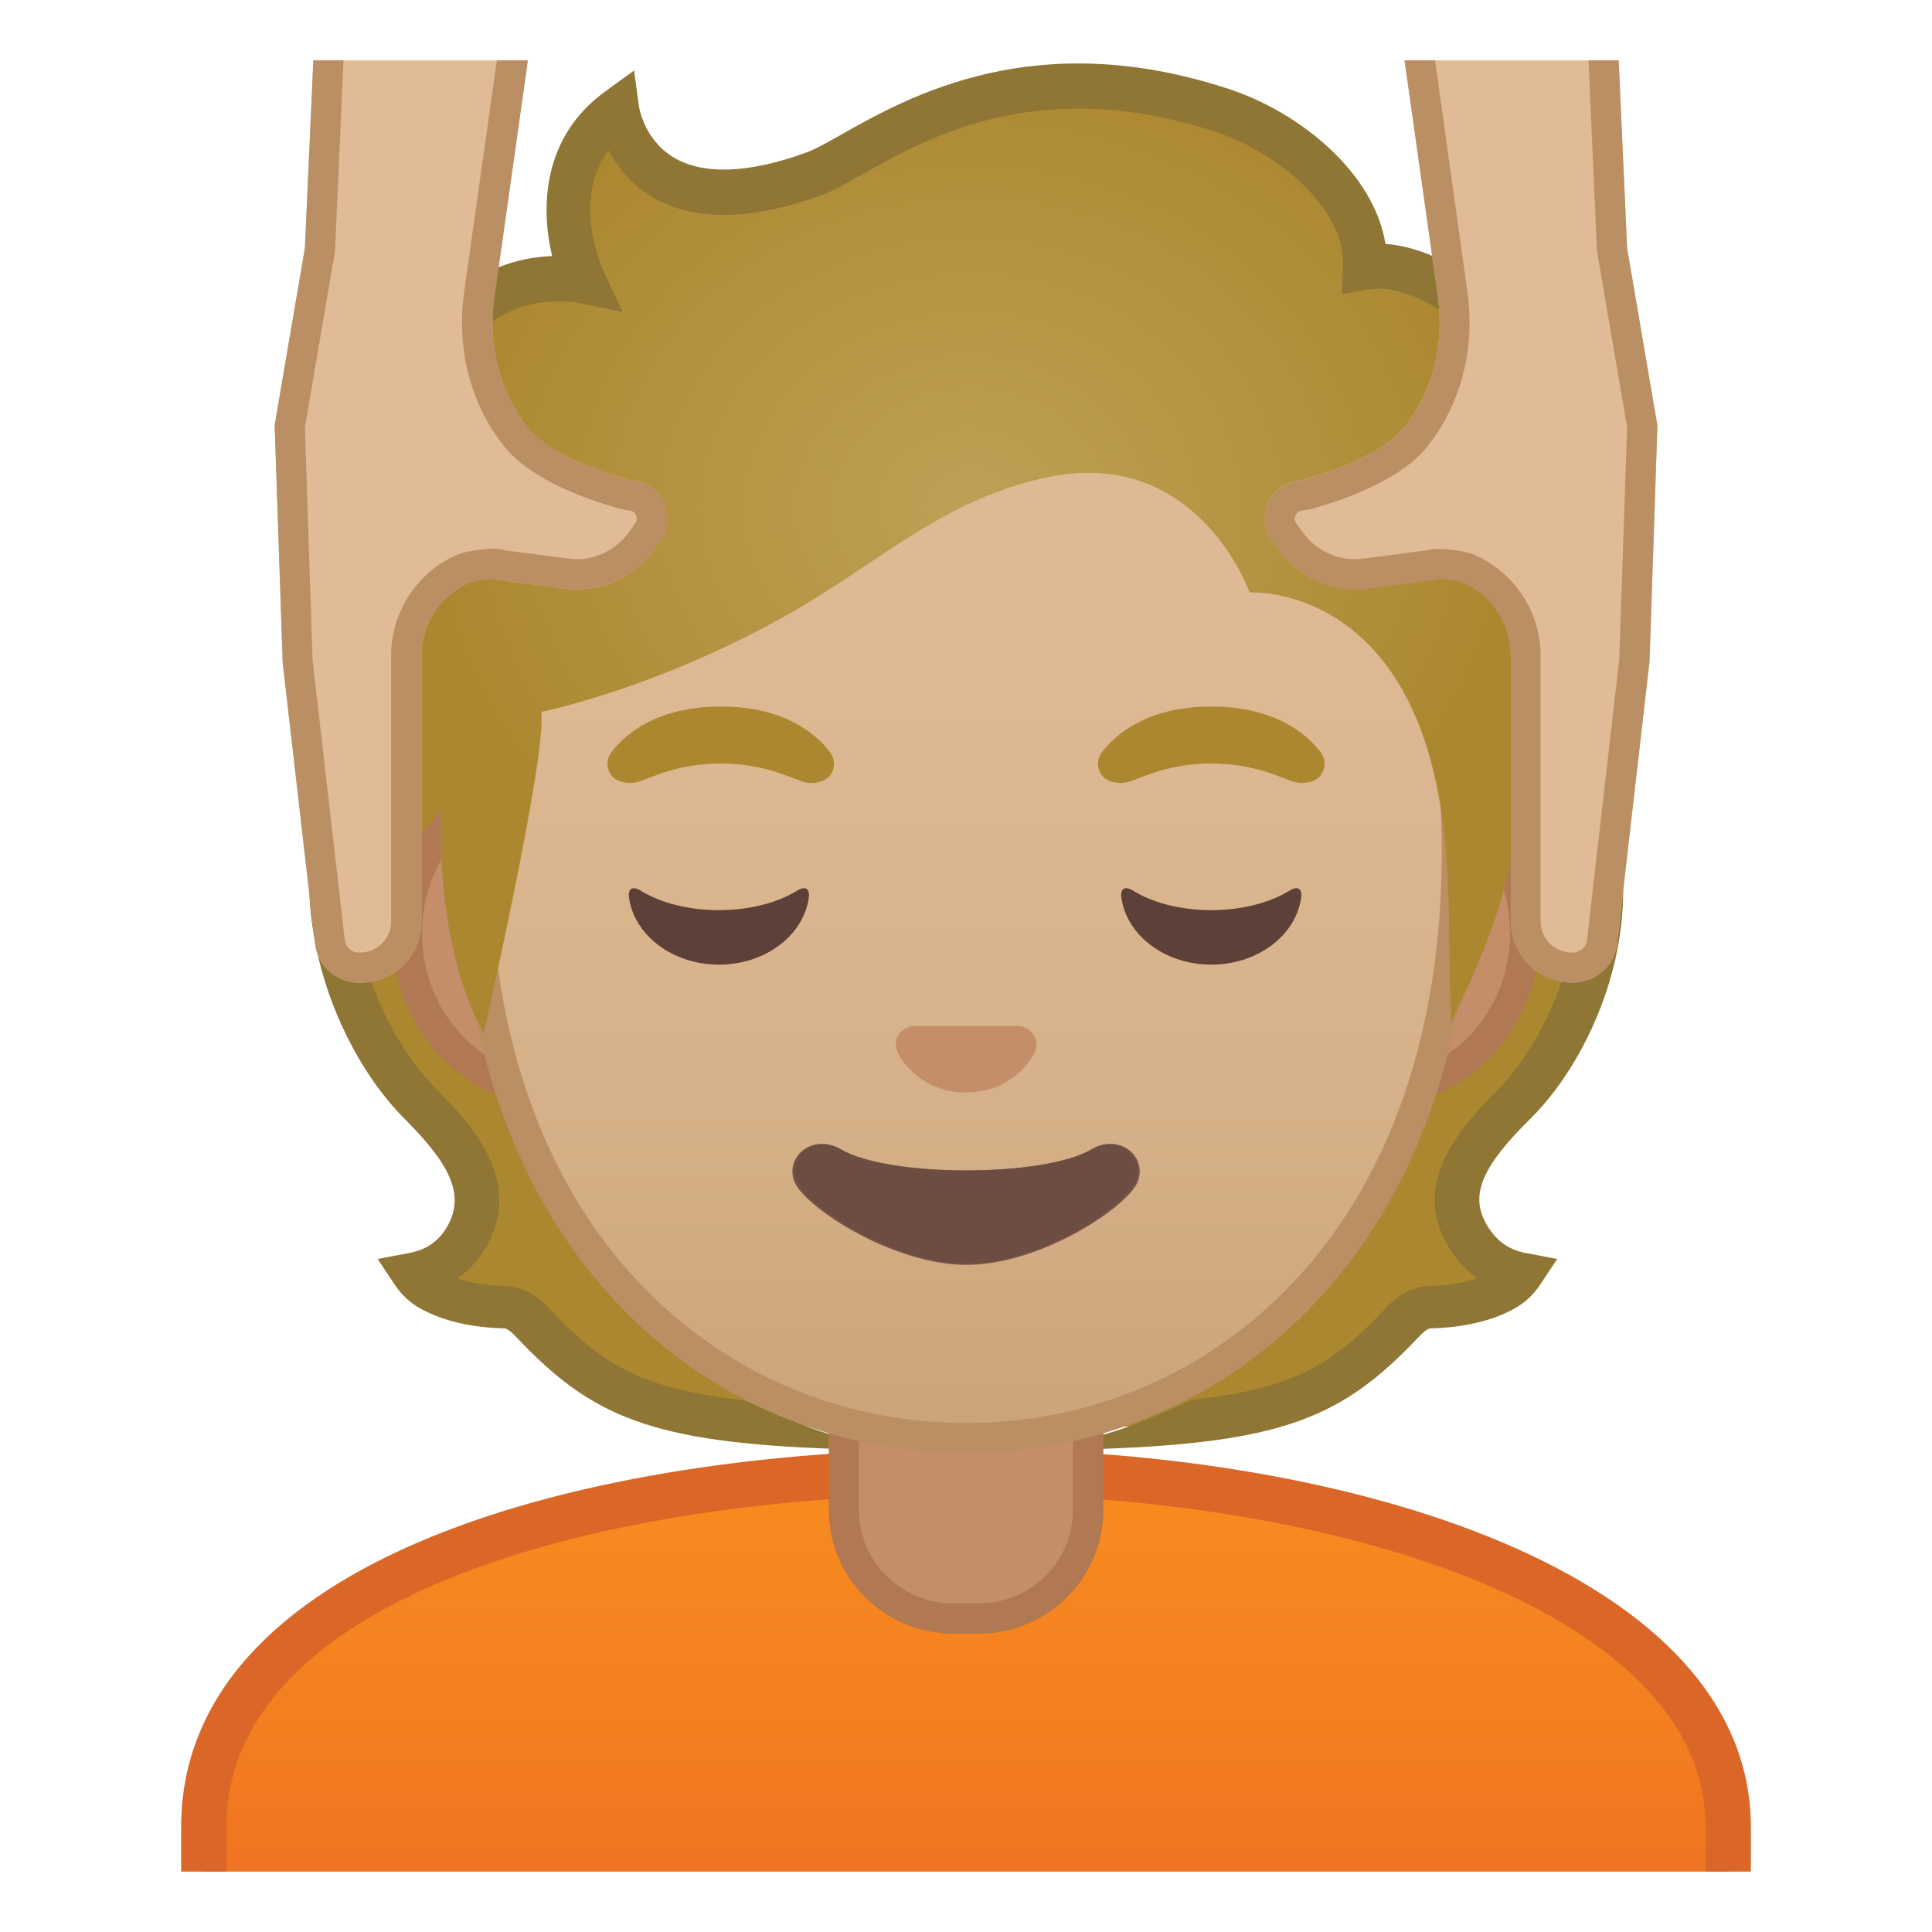 <svg viewBox="0 0 128 128" xmlns="http://www.w3.org/2000/svg" xmlns:xlink="http://www.w3.org/1999/xlink">
  <g id="图层_1">
    <g>
      <defs>
        <rect id="SVGID_1_" height="120" width="120" x="4" y="4"/>
      </defs>
      <clipPath id="SVGID_2_">
        <use overflow="visible" xlink:href="#SVGID_1_"/>
      </clipPath>
      <g clip-path="url(#SVGID_2_)">
        <g>
          <radialGradient id="SVGID_4_" cx="66.327" cy="49.48" gradientUnits="userSpaceOnUse" r="22.199">
            <stop offset="0" style="stop-color:#BFA055"/>
            <stop offset="1" style="stop-color:#AB872F"/>
          </radialGradient>
          <path d="M92.87,87.67c0.52-0.55,1.09-1.04,1.88-1.06c1.29-0.03,3.3-0.24,4.88-1.14 c0.46-0.26,0.85-0.63,1.15-1.07c-1.11-0.21-2.64-0.84-3.67-2.75c-1.57-2.91,0.25-5.57,3.26-8.55 c3.4-3.34,9.05-14.82,3.05-25.05c-1.13-0.15-17.5,0.08-21.65,0.08c-5.02,0-12.66,0-17.68,0v46.58 C83.52,94.71,87.35,93.5,92.87,87.67z" fill="url(#SVGID_4_)"/>
        </g>
        <g>
          <radialGradient id="SVGID_5_" cx="61.399" cy="50.605" gradientUnits="userSpaceOnUse" r="22.243">
            <stop offset="0" style="stop-color:#BFA055"/>
            <stop offset="1" style="stop-color:#AB872F"/>
          </radialGradient>
          <path d="M35.33,87.67c-0.52-0.55-1.09-1.04-1.88-1.06c-1.29-0.03-3.3-0.24-4.88-1.14 c-0.46-0.26-0.85-0.63-1.15-1.07c1.11-0.21,2.7-0.81,3.67-2.75c1.57-3.14-0.66-5.93-3.26-8.55 c-4.26-4.28-9.05-14.82-3.05-25.05c1.13-0.15,17.5,0.08,21.65,0.08c5.02,0,12.66,0,17.68,0v46.58 C44.68,94.71,40.84,93.5,35.33,87.67z" fill="url(#SVGID_5_)"/>
        </g>
        <path d="M102.2,49.77l0.25,0.46c5.32,9.74-0.54,19.33-3.14,21.89c-2.91,2.86-5.6,6.31-3.52,10.17v0 c0.54,1,1.24,1.81,2.09,2.4c-1.16,0.4-2.43,0.49-3.18,0.51c-1.53,0.04-2.52,1.08-2.94,1.52c-3.34,3.54-5.86,5.27-12.86,6.04 c0,0-3.62,1.77-6.13,2.37V96c12.24-0.42,16.18-2.09,21.19-7.39c0.39-0.41,0.64-0.59,0.82-0.6c1.55-0.04,3.77-0.3,5.6-1.34 c0.66-0.37,1.22-0.9,1.64-1.53l1.15-1.73l-2.11-0.4c-1.17-0.22-2.03-0.88-2.64-2.01v0c-1.02-1.89-0.2-3.76,3.01-6.92 c3.98-3.92,9.12-14,3.9-24.26c0,0,0-0.02,0.01-0.05H102.2z" fill="#8F7635"/>
        <path d="M26.75,74.07c2.67,2.68,4.1,4.78,3,6.97c-0.55,1.09-1.4,1.74-2.62,1.97l-2.11,0.4l1.15,1.73 c0.42,0.63,0.98,1.15,1.64,1.53c1.83,1.04,4.06,1.3,5.6,1.34c0.18,0,0.43,0.19,0.82,0.6c4.98,5.27,8.91,6.95,21.02,7.38V95.1 c-2.11-0.56-5.97-2.33-5.97-2.33c-7-0.77-9.52-2.51-12.86-6.04c-0.42-0.45-1.41-1.49-2.94-1.53c-0.75-0.02-2-0.11-3.16-0.5 c0.87-0.61,1.58-1.43,2.09-2.45c2.18-4.37-1.53-8.11-3.53-10.12c-3.77-3.8-7.89-12.7-3.74-21.67l0.28-0.61l-0.05-0.09h-3.27 c0.02,0.06,0.04,0.11,0.07,0.16C17.91,59.95,22.52,69.82,26.75,74.07z" fill="#8F7635"/>
      </g>
      <g id="XMLID_8_" clip-path="url(#SVGID_2_)">
        <linearGradient id="SVGID_6_" gradientUnits="userSpaceOnUse" x1="64" x2="64" y1="97.5" y2="130.5">
          <stop offset="0" style="stop-color:#F78C1F"/>
          <stop offset="0.494" style="stop-color:#F37F20"/>
          <stop offset="1" style="stop-color:#ED6D23"/>
        </linearGradient>
        <path d="M13.5,130.5v-9.44c0-16.24,25.36-23.53,50.5-23.56h0.13c25.03,0,50.37,8.09,50.37,23.56v9.44 H13.5z" fill="url(#SVGID_6_)"/>
        <path d="M64.13,99c12.9,0,25.42,2.19,34.36,6c6.62,2.83,14.51,7.91,14.51,16.05V129H15v-7.94 c0-15.2,24.61-22.03,49-22.06L64.13,99 M64.13,96c-0.05,0-0.09,0-0.13,0c-25.49,0.03-52,7.28-52,25.06V132h104v-10.94 C116,104.3,89.74,96,64.13,96L64.13,96z" fill="#DA6727"/>
      </g>
      <g id="XMLID_6_" clip-path="url(#SVGID_2_)">
        <path d="M63.17,107.23c-4,0-7.26-3.22-7.26-7.17v-8.98h16.17v8.98c0,3.96-3.26,7.17-7.26,7.17H63.17z" fill="#E59600"/>
        <path d="M71.08,92.08v7.98c0,3.4-2.81,6.17-6.26,6.17h-1.65c-3.45,0-6.26-2.77-6.26-6.17v-7.98H64H71.08 M73.08,90.08H64h-9.08v9.98c0,4.51,3.7,8.17,8.26,8.17h1.65c4.56,0,8.26-3.66,8.26-8.17V90.08L73.08,90.08z" fill="#D18100"/>
      </g>
      <g clip-path="url(#SVGID_2_)">
        <path d="M36.67,72.26c-5.36,0-9.71-4.67-9.71-10.41s4.36-10.41,9.71-10.41h54.65c5.36,0,9.71,4.67,9.71,10.41 s-4.36,10.41-9.71,10.41H36.67z" fill="#C48E6A"/>
        <path d="M91.33,52.43c4.8,0,8.71,4.22,8.71,9.41s-3.91,9.41-8.71,9.41h-7.37H44.04h-7.37 c-4.8,0-8.71-4.22-8.71-9.41s3.91-9.41,8.71-9.41h7.37h39.91H91.33 M91.33,50.43h-7.37H44.04h-7.37 c-5.89,0-10.71,5.14-10.71,11.41c0,6.28,4.82,11.41,10.71,11.41h7.37h39.91h7.37c5.89,0,10.71-5.14,10.71-11.41 C102.04,55.57,97.22,50.43,91.33,50.43L91.33,50.43z" fill="#B07853"/>
      </g>
      <g id="XMLID_1_" clip-path="url(#SVGID_2_)">
        <path d="M63.17,107.23c-4,0-7.26-3.22-7.26-7.17v-8.98h16.16v8.98c0,3.96-3.26,7.17-7.26,7.17H63.17z" fill="#C48E6A"/>
        <path d="M71.08,92.08v7.98c0,3.4-2.81,6.17-6.26,6.17h-1.65c-3.45,0-6.26-2.77-6.26-6.17v-7.98H64H71.08 M73.08,90.08H64h-9.08v9.98c0,4.51,3.7,8.17,8.26,8.17h1.65c4.56,0,8.26-3.66,8.26-8.17V90.08L73.08,90.08z" fill="#B07853"/>
      </g>
      <g clip-path="url(#SVGID_2_)">
        <linearGradient id="SVGID_7_" gradientUnits="userSpaceOnUse" x1="64" x2="64" y1="94.591" y2="12.825">
          <stop offset="0" style="stop-color:#CCA47A"/>
          <stop offset="0.257" style="stop-color:#D6B088"/>
          <stop offset="0.589" style="stop-color:#DEB892"/>
          <stop offset="1" style="stop-color:#E0BB95"/>
        </linearGradient>
        <path d="M64,95.27c-15.66,0-32.52-12.14-32.52-38.81c0-12.38,3.56-23.79,10.02-32.13 c6.04-7.8,14.25-12.27,22.5-12.27s16.45,4.47,22.5,12.27c6.46,8.34,10.02,19.75,10.02,32.13c0,12.09-3.51,22.19-10.14,29.21 C80.52,91.86,72.57,95.27,64,95.27z" fill="url(#SVGID_7_)"/>
        <path d="M64,13.07L64,13.07c7.94,0,15.85,4.33,21.71,11.88c6.33,8.16,9.81,19.35,9.81,31.52 c0,11.83-3.41,21.7-9.87,28.52c-5.67,5.99-13.36,9.29-21.65,9.29c-8.29,0-15.98-3.3-21.65-9.29 c-6.46-6.82-9.87-16.69-9.87-28.52c0-12.16,3.49-23.35,9.81-31.52C48.15,17.4,56.06,13.07,64,13.07 M64,11.07L64,11.07 L64,11.07c-17.4,0-33.52,18.61-33.52,45.39c0,26.64,16.61,39.81,33.52,39.81S97.52,83.1,97.52,56.46 C97.52,29.68,81.4,11.07,64,11.07L64,11.07z" fill="#BA8F63"/>
      </g>
      <g clip-path="url(#SVGID_2_)">
        <g>
          <path d="M54.98,49.82c-0.93-1.23-3.07-3.01-7.23-3.01s-6.31,1.79-7.23,3.01c-0.41,0.54-0.31,1.17-0.02,1.55 c0.26,0.35,1.04,0.68,1.9,0.39c0.86-0.29,2.54-1.16,5.35-1.18c2.81,0.02,4.49,0.89,5.35,1.18c0.86,0.29,1.64-0.03,1.9-0.39 C55.29,50.99,55.39,50.36,54.98,49.82z" fill="#AB872F"/>
          <path d="M87.48,49.82c-0.93-1.23-3.07-3.01-7.23-3.01c-4.16,0-6.31,1.79-7.23,3.01 c-0.41,0.54-0.31,1.17-0.02,1.55c0.26,0.35,1.04,0.68,1.9,0.39c0.86-0.29,2.54-1.16,5.35-1.18c2.81,0.02,4.49,0.89,5.35,1.18 c0.86,0.29,1.64-0.03,1.9-0.39C87.79,50.99,87.89,50.36,87.48,49.82z" fill="#AB872F"/>
        </g>
        <path d="M67.86,68.06c-0.11-0.04-0.21-0.07-0.32-0.08h-7.07c-0.11,0.01-0.22,0.04-0.32,0.08 c-0.64,0.26-0.99,0.92-0.69,1.63c0.3,0.71,1.71,2.69,4.55,2.69c2.84,0,4.25-1.99,4.55-2.69C68.85,68.98,68.5,68.32,67.86,68.06z " fill="#C48E6A"/>
        <path d="M72.42,76.14c-3.19,1.89-13.63,1.89-16.81,0c-1.83-1.09-3.7,0.58-2.94,2.24 c0.75,1.63,6.45,5.42,11.37,5.42s10.55-3.79,11.3-5.42C76.09,76.72,74.25,75.05,72.42,76.14z" fill="#795548"/>
      </g>
      <g clip-path="url(#SVGID_2_)">
        <defs>
          <path id="SVGID_8_" d="M64,4.03L64,4.03c-0.01,0-0.01,0-0.02,0s-0.01,0-0.02,0v0C18.53,4.27,27.84,56.17,27.84,56.17 s5.1,8.99,5.1,8.81c-0.03-1.41,0.46-6.89,0.46-6.89l-2.68-2.92c0,0,3.89-25.44,6.79-24.91c4.45,0.81,26.54,2,26.57,2 c7.83,0,14.92-0.36,19.37-1.17c2.9-0.53,9.64,1.7,10.68,4.45c1.33,3.54,3.13,19.71,3.13,19.71l-2.68,2.83 c0,0,0.49,5.51,0.46,6.89c0,0.18,5.1-8.81,5.1-8.81S109.44,4.27,64,4.03z"/>
        </defs>
        <clipPath id="SVGID_9_">
          <use overflow="visible" xlink:href="#SVGID_8_"/>
        </clipPath>
      </g>
      <g clip-path="url(#SVGID_2_)">
        <radialGradient id="SVGID_10_" cx="64.326" cy="33.596" gradientTransform="matrix(1 0 0 0.864 0 4.562)" gradientUnits="userSpaceOnUse" r="36.34">
          <stop offset="0" style="stop-color:#BFA055"/>
          <stop offset="1" style="stop-color:#AB872F"/>
        </radialGradient>
        <path d="M52.04,11.75c-12.26,4.35-11-4.25-11-4.25c-6.66,3.32-2.28,10.45-2.28,10.45 s-9.03-0.7-11.92,5.15c-3.02,6.11-0.36,10.78-0.36,10.78S19.98,38,22.53,45.5c1.69,4.98,6.75,6.98,6.75,6.98 c-0.62,10.74,2.77,15.95,2.77,15.95s4.21-18.45,3.81-21.27c0,0,7.76-1.54,16.57-6.58c5.95-3.41,10.02-7.41,16.71-8.91 c10.18-2.29,13.65,7.58,13.65,7.58s9.49-0.58,12.33,12.5c1.17,5.38,0.75,10.25,1.04,16.12c-0.06-0.48,3.5-6.4,4.12-12.4 c0.23-2.23,3.61-7.67,4.63-11.72c2.21-8.8-0.69-15.74-2.06-17.81c-2.5-3.79-8.49-9-12.97-8.24c0.23-4.8-3.55-9.25-8.1-10.78 C69.33,2.73,55.7,10.45,52.04,11.75z" fill="url(#SVGID_10_)"/>
      </g>
      <path clip-path="url(#SVGID_2_)" d="M23.81,45.98c0.07,0.22,0.16,0.45,0.26,0.68l2.21,2.89l1.06-2.79l-0.31-0.63 c-0.2-0.42-0.35-0.77-0.46-1.11c-2.06-6.26,3.01-9.73,3.22-9.88l1.15-0.76l-0.66-1.23c-0.09-0.17-2.14-4.12,0.38-9.38 c2.26-4.71,7.51-3.73,7.73-3.69l2.86,0.59l-1.26-2.71c-0.1-0.22-2.13-4.67,0.32-8.01c0.53,1.01,1.39,2.15,2.75,3 c2.76,1.73,6.59,1.72,11.38-0.03c0.77-0.28,1.63-0.76,2.71-1.38c4.39-2.47,11.73-6.61,23.37-2.81c4.21,1.38,8.64,5.17,8.46,8.89 l-0.09,1.87l1.78-0.31c3.49-0.6,8.81,4.01,11.11,7.59c1.18,1.84,3.85,9.5,1.86,17.71c-0.11,0.45-0.26,0.94-0.45,1.5l-0.21,0.62 l0.04,0.08l1.06,1.9l2.04-1.9c0.05-0.23,0.26-1.14,0.34-1.46c2.17-8.93-0.54-17.42-2.25-20.09c-2.36-3.7-7.66-8.64-12.42-8.97 c-0.76-4.72-5.66-8.72-10.39-10.27C68.57,1.68,60.23,6.38,55.75,8.91c-0.93,0.53-1.74,0.98-2.29,1.18 c-3.84,1.41-6.91,1.52-8.86,0.32c-1.91-1.17-2.24-3.23-2.26-3.31l-0.33-2.43l-1.94,1.41c-4.11,2.99-4.27,7.63-3.49,10.88 c-2.84,0.12-6.56,1.36-8.53,5.47c-2.35,4.9-1.51,8.99-0.83,10.95C24.77,35.52,21.85,40.02,23.81,45.98z" fill="#8F7635"/>
      <g clip-path="url(#SVGID_2_)">
        <path d="M72.32,76.14c-3.15,1.87-13.46,1.87-16.61,0c-1.81-1.07-3.65,0.57-2.9,2.21 c0.74,1.61,6.37,5.36,11.23,5.36c4.87,0,10.42-3.75,11.16-5.36C75.95,76.71,74.12,75.06,72.32,76.14z" fill="#6D4C41"/>
        <g>
          <path d="M47.63,60.3c-2.06,0-3.9-0.5-5.18-1.29c-0.55-0.34-0.87-0.14-0.77,0.5c0.37,2.48,2.9,4.4,5.95,4.4 c3.06,0,5.58-1.92,5.95-4.4c0.1-0.64-0.22-0.84-0.77-0.5C51.53,59.8,49.69,60.3,47.63,60.3z" fill="#5D4037"/>
          <path d="M80.25,60.3c-2.06,0-3.9-0.5-5.18-1.29c-0.55-0.34-0.87-0.14-0.77,0.5c0.37,2.48,2.9,4.4,5.95,4.4 c3.06,0,5.58-1.92,5.95-4.4c0.1-0.64-0.22-0.84-0.77-0.5C84.15,59.8,82.3,60.3,80.25,60.3z" fill="#5D4037"/>
        </g>
      </g>
      <g clip-path="url(#SVGID_2_)">
        <g>
          <path d="M43.92,33.2c-0.42-0.81-1.22-1.33-2.12-1.37c-0.68-0.18-4.78-1.3-6.57-3.21 c-0.2-0.21-0.41-0.47-0.62-0.78c-1.62-2.31-2.28-5.22-1.86-8.21l2.75-19.49c0.04-0.29-0.05-0.58-0.24-0.8 C35.06-0.87,34.79-1,34.5-1H21.94c-0.54,0-0.98,0.42-1,0.96L20.2,16.44l-1.99,11.65c-0.01,0.07-0.02,0.13-0.01,0.2l0.53,15.63 l2.13,18.49c0.12,1.45,1.26,2.58,2.71,2.69c0.1,0.01,0.2,0.01,0.3,0.01c1.02,0,2.01-0.39,2.76-1.08 c0.82-0.76,1.29-1.85,1.29-2.97V43.45c0-2.09,1.24-4,3.15-4.85c0.31-0.13,1.51-0.29,1.77-0.24c0.08,0.03,0.17,0.06,0.26,0.07 l4.31,0.57c2.28,0.3,4.53-0.67,5.87-2.53l0.45-0.62C44.28,35.07,44.35,34.06,43.92,33.2z" fill="#E0BB95"/>
          <path d="M22.94,0.04L22.94,0.04L22.94,0.04 M33.34,1l-2.59,18.35c-0.49,3.49,0.29,6.91,2.21,9.63 c0.27,0.38,0.54,0.72,0.8,1c2.1,2.24,6.29,3.46,7.53,3.78c0.13,0.03,0.26,0.05,0.4,0.06c0.19,0.01,0.36,0.12,0.44,0.29 c0.09,0.18,0.08,0.39-0.04,0.56l-0.45,0.62c-0.8,1.1-2.08,1.76-3.44,1.76c-0.18,0-0.37-0.01-0.55-0.04l-4.2-0.55 c-0.08-0.03-0.17-0.05-0.25-0.07c-0.16-0.03-0.32-0.04-0.52-0.04c-0.5,0-1.77,0.14-2.44,0.42c-2.63,1.17-4.33,3.79-4.33,6.68 v17.61c0,0.57-0.24,1.12-0.66,1.5c-0.38,0.35-0.88,0.55-1.4,0.55c-0.05,0-0.11,0-0.15-0.01c-0.47-0.03-0.82-0.39-0.86-0.86 c0-0.02,0-0.04-0.01-0.07l-2.12-18.41L20.2,28.32l1.97-11.54c0.01-0.08,0.02-0.16,0.03-0.25L22.89,1H33.34 M34.5-1H21.94 c-0.54,0-0.98,0.42-1,0.96L20.2,16.44l-1.99,11.65c-0.01,0.07-0.02,0.13-0.01,0.2l0.53,15.63l2.13,18.49 c0.12,1.45,1.26,2.58,2.71,2.69c0.1,0.01,0.2,0.01,0.3,0.01c1.02,0,2.01-0.39,2.76-1.08c0.82-0.76,1.29-1.85,1.29-2.97V43.45 c0-2.09,1.24-4,3.15-4.85c0.27-0.11,1.22-0.25,1.63-0.25c0.06,0,0.11,0,0.14,0.01c0.08,0.03,0.17,0.06,0.26,0.07l4.31,0.57 c0.27,0.04,0.55,0.05,0.82,0.05c1.99,0,3.87-0.95,5.06-2.58l0.45-0.62c0.56-0.78,0.64-1.79,0.2-2.64 c-0.42-0.81-1.22-1.33-2.12-1.37c-0.68-0.18-4.78-1.3-6.57-3.21c-0.2-0.21-0.41-0.47-0.62-0.78c-1.62-2.31-2.28-5.22-1.86-8.21 l2.75-19.49c0.04-0.29-0.05-0.58-0.24-0.8C35.06-0.87,34.79-1,34.5-1L34.5-1z" fill="#BA8F63"/>
        </g>
        <g>
          <path d="M109.79,28.09l-1.99-11.65l-0.74-16.49c-0.02-0.53-0.46-0.96-1-0.96H93.5c-0.29,0-0.56,0.13-0.75,0.34 c-0.19,0.22-0.28,0.51-0.24,0.8l2.75,19.49c0.42,2.99-0.24,5.9-1.86,8.21c-0.22,0.31-0.43,0.57-0.62,0.78 c-1.79,1.91-5.89,3.04-6.57,3.21c-0.9,0.05-1.71,0.56-2.12,1.37c-0.44,0.85-0.36,1.86,0.2,2.64l0.45,0.62 c1.35,1.86,3.6,2.83,5.87,2.53l4.31-0.57c0.09-0.01,0.12-0.02,0.2-0.05c0.31-0.07,1.52,0.09,1.83,0.22 c1.91,0.85,3.15,2.76,3.15,4.85v17.61c0,1.12,0.47,2.21,1.29,2.97c0.75,0.7,1.74,1.08,2.76,1.08c0.1,0,0.2,0,0.3-0.01 c1.45-0.11,2.59-1.24,2.7-2.65l2.14-18.6l0.52-15.55C109.81,28.22,109.8,28.15,109.79,28.09z" fill="#E0BB95"/>
          <path d="M105.11,1l0.69,15.53c0,0.08,0.01,0.17,0.03,0.25l1.97,11.54l-0.52,15.37l-2.13,18.52 c0,0.02,0,0.04-0.01,0.07c-0.04,0.44-0.4,0.79-0.85,0.82c-0.05,0-0.11,0.01-0.16,0.01c-0.51,0-1.02-0.2-1.4-0.55 c-0.42-0.39-0.66-0.93-0.66-1.5V43.45c0-2.88-1.7-5.5-4.37-6.69c-0.65-0.28-1.89-0.39-2.38-0.39c-0.25,0-0.45,0.02-0.65,0.06 c-0.04,0.01-0.09,0.02-0.13,0.03l-4.22,0.55c-0.18,0.02-0.37,0.04-0.56,0.04c-1.35,0-2.64-0.66-3.43-1.76l-0.45-0.62 c-0.12-0.17-0.14-0.37-0.04-0.55c0.09-0.17,0.25-0.28,0.44-0.29c0.13-0.01,0.27-0.03,0.4-0.06c1.23-0.32,5.42-1.54,7.53-3.78 c0.26-0.28,0.53-0.62,0.8-1c1.91-2.72,2.7-6.15,2.21-9.64L94.66,1H105.11 M106.06-1H93.5c-0.29,0-0.56,0.13-0.75,0.34 c-0.19,0.22-0.28,0.51-0.24,0.8l2.75,19.49c0.42,2.99-0.24,5.9-1.86,8.21c-0.22,0.31-0.43,0.57-0.62,0.78 c-1.79,1.91-5.89,3.04-6.57,3.21c-0.9,0.05-1.71,0.56-2.12,1.37c-0.44,0.85-0.36,1.86,0.2,2.64l0.45,0.62 c1.18,1.64,3.07,2.59,5.05,2.59c0.27,0,0.55-0.02,0.82-0.05l4.31-0.57c0.09-0.01,0.12-0.02,0.2-0.05 c0.05-0.01,0.13-0.02,0.22-0.02c0.47,0,1.35,0.13,1.6,0.24c1.91,0.85,3.15,2.76,3.15,4.85v17.61c0,1.12,0.47,2.21,1.29,2.97 c0.75,0.7,1.74,1.08,2.76,1.08c0.1,0,0.2,0,0.3-0.01c1.45-0.11,2.59-1.24,2.7-2.65l2.14-18.6l0.52-15.55 c0-0.07,0-0.14-0.01-0.2l-1.99-11.65l-0.74-16.49C107.04-0.58,106.6-1,106.06-1L106.06-1z" fill="#BA8F63"/>
        </g>
      </g>
    </g>
  </g>
</svg>